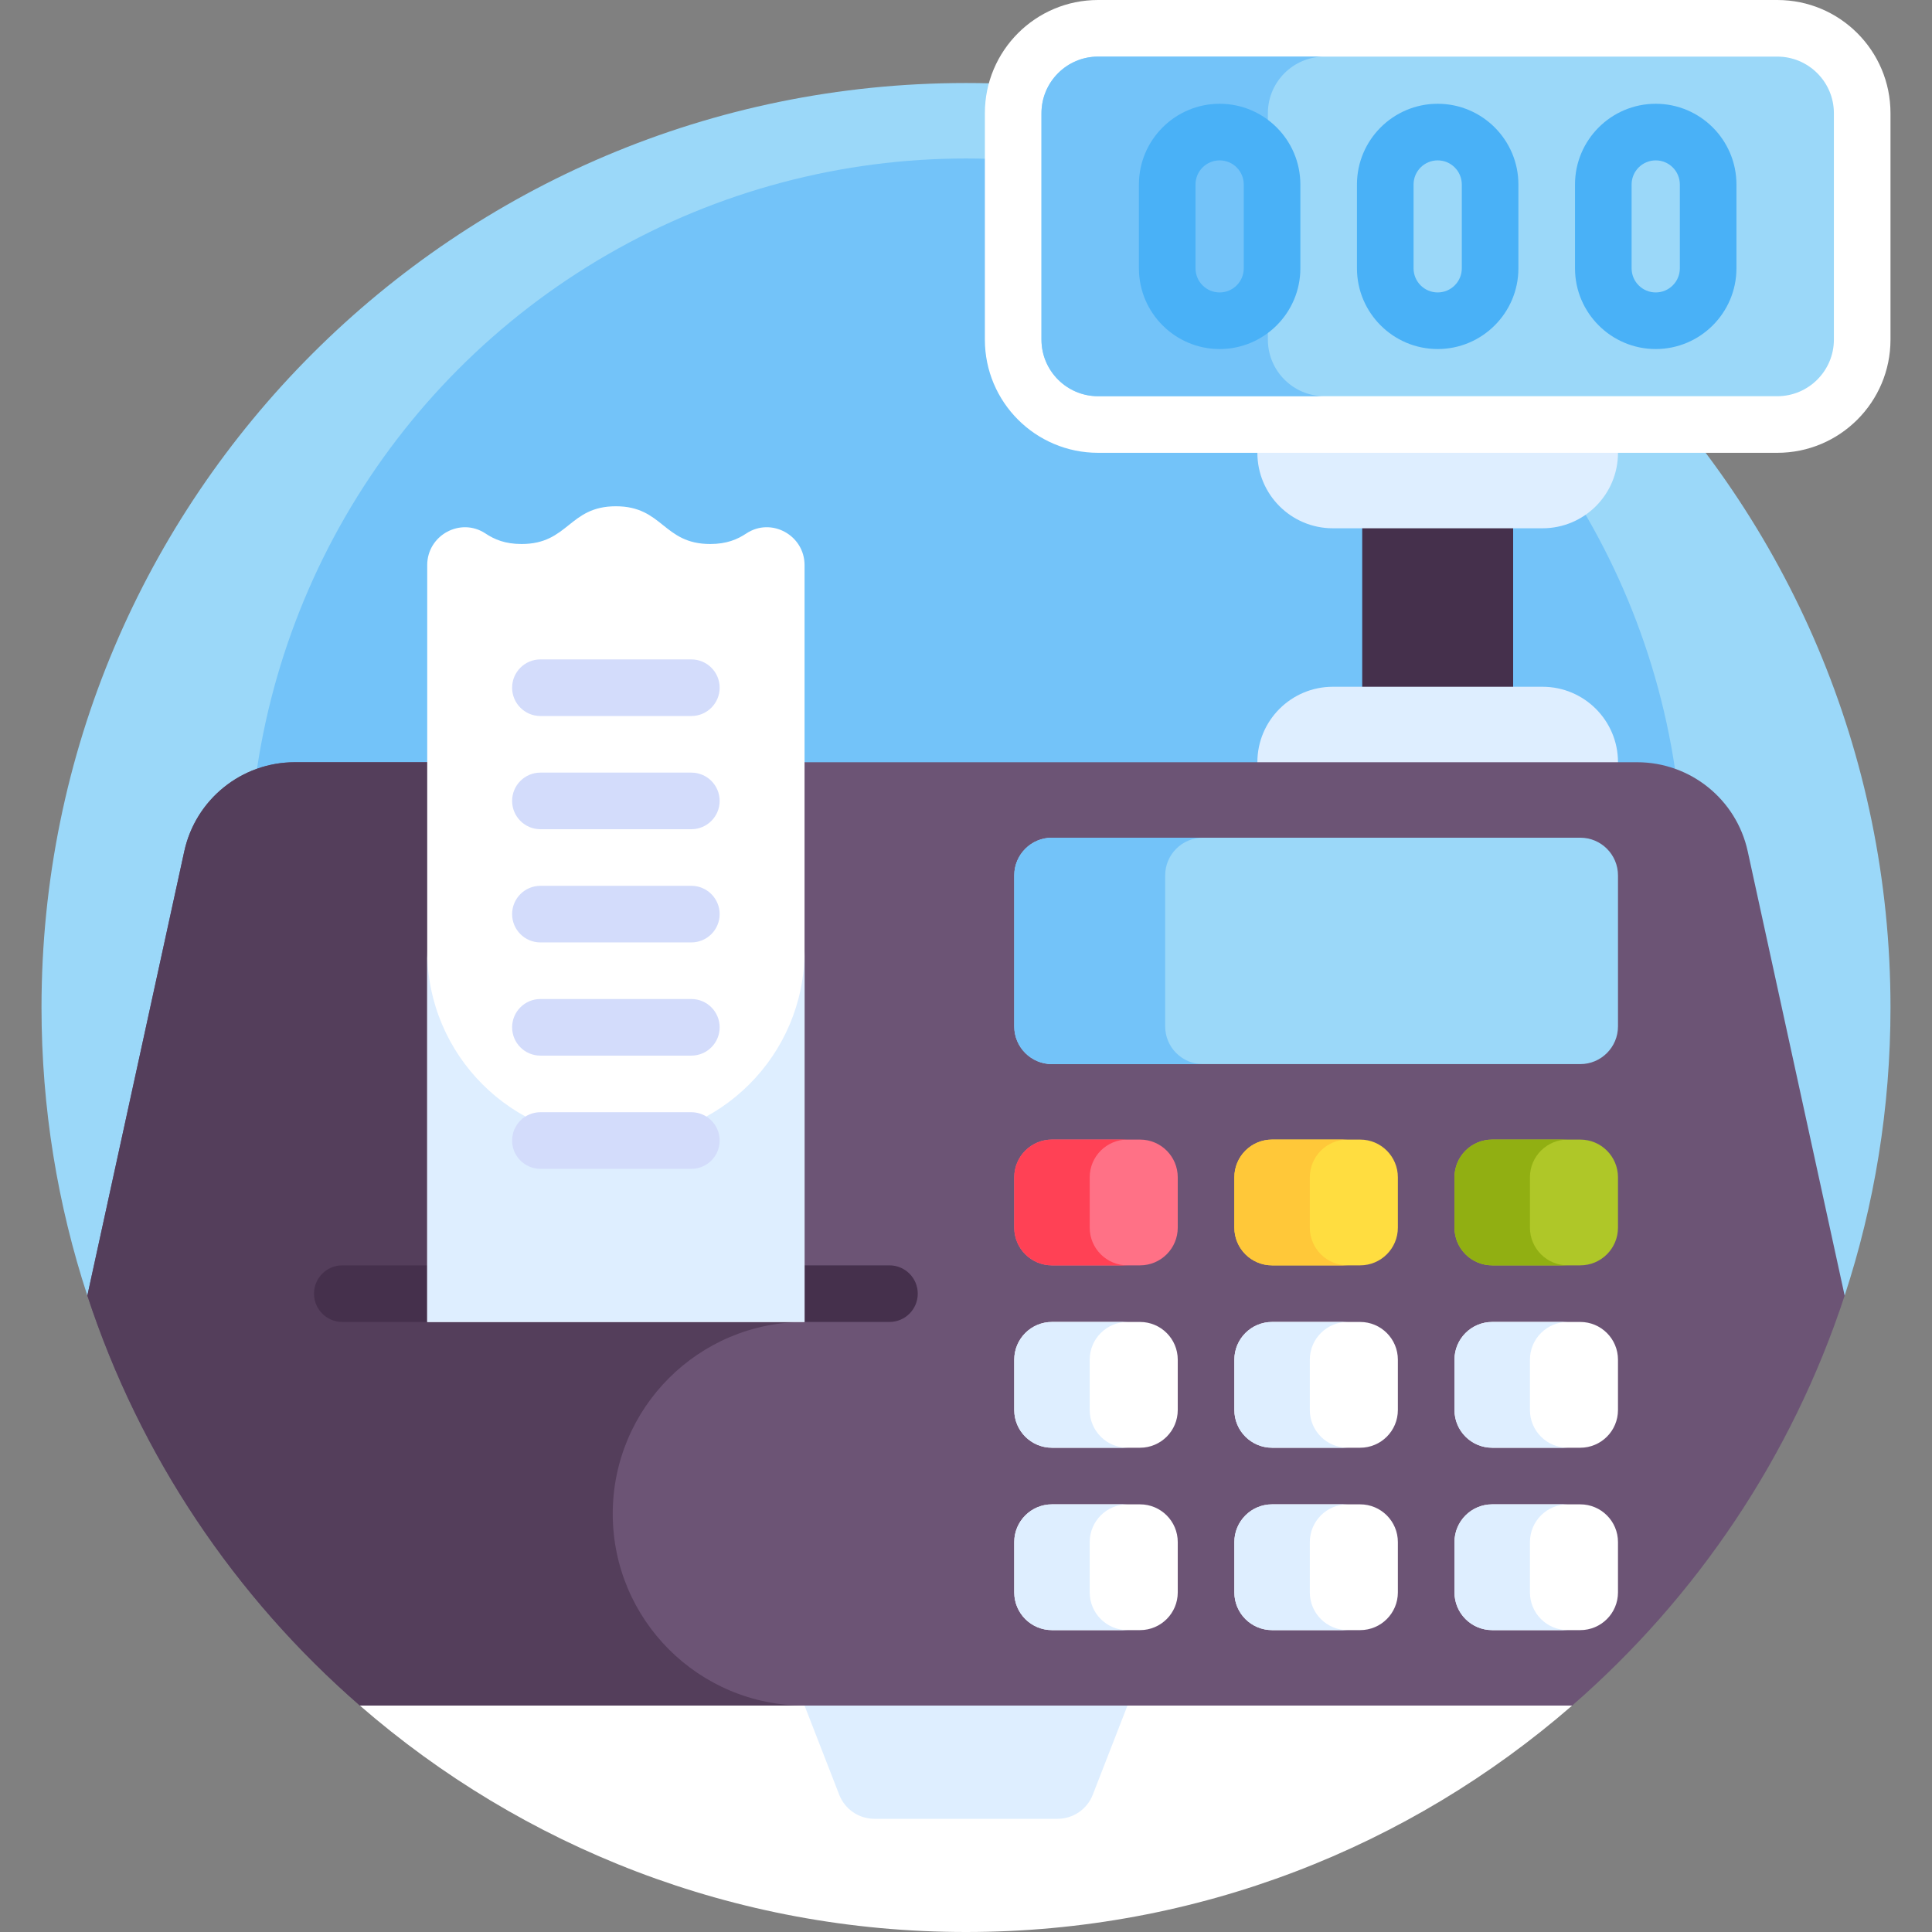 <svg id="Capa_1" enable-background="new 0 0 512 512" height="512" viewBox="0 0 512 512" width="512" xmlns="http://www.w3.org/2000/svg"><rect x="0" y="0" width="512" height="512" fill="#808080" stroke="none"/><g><g><path d="m488.852 343.347c7.873-24.028 12.148-49.687 12.148-76.347 0-135.31-109.69-245-245-245s-245 109.69-245 245c0 26.66 4.275 52.319 12.148 76.347z" fill="#9bd8f9"/></g><g><circle cx="256" cy="232" fill="#73c3f9" r="190"/></g><g><path d="m361 120h40v83.021h-40z" fill="#45304c"/></g><g><g><path d="m408.784 100h-55.567c-11.046 0-20 8.954-20 20 0 11.046 8.954 20 20 20h55.567c11.046 0 20-8.954 20-20 0-11.046-8.955-20-20-20z" fill="#deeeff"/></g><g><path d="m408.784 182h-55.567c-11.046 0-20 8.954-20 20 0 11.046 8.954 20 20 20h55.567c11.046 0 20-8.954 20-20 0-11.046-8.955-20-20-20z" fill="#deeeff"/></g></g><g><path d="m471 120h-180c-16.569 0-30-13.431-30-30v-60c0-16.569 13.431-30 30-30h180c16.569 0 30 13.431 30 30v60c0 16.569-13.431 30-30 30z" fill="#fff"/></g><g><path d="m291 105c-8.271 0-15-6.729-15-15v-60c0-8.271 6.729-15 15-15h180c8.271 0 15 6.729 15 15v60c0 8.271-6.729 15-15 15z" fill="#9bd8f9"/></g><g><path d="m336 90v-60c0-8.271 6.729-15 15-15h-60c-8.271 0-15 6.729-15 15v60c0 8.271 6.729 15 15 15h60c-8.271 0-15-6.729-15-15z" fill="#73c3f9"/></g><g><g><g><path d="m381 92.5c-11.795 0-21.392-9.596-21.392-21.392v-22.216c0-11.795 9.596-21.392 21.392-21.392s21.392 9.596 21.392 21.392v22.217c0 11.795-9.597 21.391-21.392 21.391zm0-50c-3.524 0-6.392 2.867-6.392 6.392v22.217c0 3.524 2.867 6.392 6.392 6.392s6.392-2.867 6.392-6.392v-22.217c0-3.525-2.868-6.392-6.392-6.392z" fill="#49b1f7"/></g></g><g><g><path d="m323.216 92.5c-11.795 0-21.392-9.596-21.392-21.392v-22.216c0-11.795 9.596-21.392 21.392-21.392s21.392 9.596 21.392 21.392v22.217c0 11.795-9.596 21.391-21.392 21.391zm0-50c-3.524 0-6.392 2.867-6.392 6.392v22.217c0 3.524 2.867 6.392 6.392 6.392s6.392-2.867 6.392-6.392v-22.217c0-3.525-2.867-6.392-6.392-6.392z" fill="#49b1f7"/></g></g><g><g><path d="m438.784 92.5c-11.795 0-21.392-9.596-21.392-21.392v-22.216c0-11.795 9.597-21.392 21.392-21.392s21.392 9.596 21.392 21.392v22.217c-.001 11.795-9.597 21.391-21.392 21.391zm0-50c-3.524 0-6.392 2.867-6.392 6.392v22.217c0 3.524 2.868 6.392 6.392 6.392s6.392-2.867 6.392-6.392v-22.217c-.001-3.525-2.868-6.392-6.392-6.392z" fill="#49b1f7"/></g></g></g><g><path d="m488.852 343.347-25.689-117.742c-3.007-13.78-15.206-23.605-29.31-23.605h-355.705c-14.104 0-26.304 9.825-29.31 23.605l-25.69 117.742c13.939 42.538 39.196 79.948 72.229 108.653l160.623 30 160.623-30c33.033-28.705 58.29-66.115 72.229-108.653z" fill="#6c5475"/></g><g><path d="m48.837 225.605-25.689 117.742c13.939 42.538 39.196 79.948 72.229 108.653l117.839 22.009v-22.009c-28.075 0-50.833-22.759-50.833-50.833 0-28.075 22.759-50.833 50.833-50.833v-148.334h-135.068c-14.104 0-26.304 9.825-29.311 23.605z" fill="#543e5b"/></g><g><path d="m90.716 350.333h145c4.142 0 7.5-3.358 7.5-7.5 0-4.142-3.358-7.5-7.5-7.5h-145c-4.142 0-7.5 3.358-7.5 7.5 0 4.142 3.358 7.5 7.5 7.5z" fill="#45304c"/></g><g><path d="m213.216 149.764c0-7.933-8.836-12.773-15.444-8.384-2.375 1.577-5.211 2.787-9.558 2.787-12.501 0-12.501-10-25.002-10-12.499 0-12.499 10-24.999 10-4.344 0-7.178-1.208-9.552-2.784-6.609-4.388-15.445.45-15.445 8.383v200.568h100z" fill="#fff"/></g><g><g><path d="m213.216 252c0 27.614-22.386 50-50 50-27.614 0-50-22.386-50-50v98.333h100z" fill="#deeeff"/></g></g><g><path d="m95.377 452c43.008 37.373 99.172 60 160.623 60s117.615-22.627 160.623-60z" fill="#fff"/></g><g><path d="m213.216 452 9.187 23.624c1.495 3.844 5.196 6.376 9.32 6.376h48.553c4.124 0 7.825-2.532 9.32-6.376l9.188-23.624z" fill="#deeeff"/></g><g><path d="m418.784 282h-140c-5.523 0-10-4.477-10-10v-40c0-5.523 4.477-10 10-10h140c5.523 0 10 4.477 10 10v40c0 5.523-4.478 10-10 10z" fill="#9bd8f9"/></g><g><path d="m308.784 272v-40c0-5.523 4.477-10 10-10h-40c-5.523 0-10 4.477-10 10v40c0 5.523 4.477 10 10 10h40c-5.523 0-10-4.477-10-10z" fill="#73c3f9"/></g><g><path d="m278.784 302h23.333c5.523 0 10 4.477 10 10v13.333c0 5.523-4.477 10-10 10h-23.333c-5.523 0-10-4.477-10-10v-13.333c0-5.523 4.477-10 10-10z" fill="#ff7186"/></g><g><path d="m288.784 325.333v-13.333c0-5.523 4.477-10 10-10h-20c-5.523 0-10 4.477-10 10v13.333c0 5.523 4.477 10 10 10h20c-5.523 0-10-4.477-10-10z" fill="#ff4155"/></g><g><path d="m337.117 302h23.333c5.523 0 10 4.477 10 10v13.333c0 5.523-4.477 10-10 10h-23.333c-5.523 0-10-4.477-10-10v-13.333c0-5.523 4.477-10 10-10z" fill="#ffdd40"/></g><g><path d="m395.45 302h23.333c5.523 0 10 4.477 10 10v13.333c0 5.523-4.477 10-10 10h-23.333c-5.523 0-10-4.477-10-10v-13.333c0-5.523 4.477-10 10-10z" fill="#afc728"/></g><g><path d="m278.784 350.333h23.333c5.523 0 10 4.477 10 10v13.333c0 5.523-4.477 10-10 10h-23.333c-5.523 0-10-4.477-10-10v-13.333c0-5.523 4.477-10 10-10z" fill="#fff"/></g><g><path d="m337.117 350.333h23.333c5.523 0 10 4.477 10 10v13.333c0 5.523-4.477 10-10 10h-23.333c-5.523 0-10-4.477-10-10v-13.333c0-5.523 4.477-10 10-10z" fill="#fff"/></g><g><path d="m395.45 350.333h23.333c5.523 0 10 4.477 10 10v13.333c0 5.523-4.477 10-10 10h-23.333c-5.523 0-10-4.477-10-10v-13.333c0-5.523 4.477-10 10-10z" fill="#fff"/></g><g><path d="m278.784 398.667h23.333c5.523 0 10 4.477 10 10v13.333c0 5.523-4.477 10-10 10h-23.333c-5.523 0-10-4.477-10-10v-13.333c0-5.523 4.477-10 10-10z" fill="#fff"/></g><g><path d="m337.117 398.667h23.333c5.523 0 10 4.477 10 10v13.333c0 5.523-4.477 10-10 10h-23.333c-5.523 0-10-4.477-10-10v-13.333c0-5.523 4.477-10 10-10z" fill="#fff"/></g><g><path d="m395.45 398.667h23.333c5.523 0 10 4.477 10 10v13.333c0 5.523-4.477 10-10 10h-23.333c-5.523 0-10-4.477-10-10v-13.333c0-5.523 4.477-10 10-10z" fill="#fff"/></g><g><path d="m288.784 373.667v-13.333c0-5.523 4.477-10 10-10h-20c-5.523 0-10 4.477-10 10v13.333c0 5.523 4.477 10 10 10h20c-5.523 0-10-4.477-10-10z" fill="#deeeff"/></g><g><path d="m288.784 422v-13.333c0-5.523 4.477-10 10-10h-20c-5.523 0-10 4.477-10 10v13.333c0 5.523 4.477 10 10 10h20c-5.523 0-10-4.477-10-10z" fill="#deeeff"/></g><g><path d="m347.117 325.333v-13.333c0-5.523 4.477-10 10-10h-20c-5.523 0-10 4.477-10 10v13.333c0 5.523 4.477 10 10 10h20c-5.523 0-10-4.477-10-10z" fill="#ffc839"/></g><g><path d="m347.117 373.667v-13.333c0-5.523 4.477-10 10-10h-20c-5.523 0-10 4.477-10 10v13.333c0 5.523 4.477 10 10 10h20c-5.523 0-10-4.477-10-10z" fill="#deeeff"/></g><g><path d="m347.117 422v-13.333c0-5.523 4.477-10 10-10h-20c-5.523 0-10 4.477-10 10v13.333c0 5.523 4.477 10 10 10h20c-5.523 0-10-4.477-10-10z" fill="#deeeff"/></g><g><path d="m405.45 325.333v-13.333c0-5.523 4.477-10 10-10h-20c-5.523 0-10 4.477-10 10v13.333c0 5.523 4.477 10 10 10h20c-5.523 0-10-4.477-10-10z" fill="#91af12"/></g><g><path d="m405.45 373.667v-13.333c0-5.523 4.477-10 10-10h-20c-5.523 0-10 4.477-10 10v13.333c0 5.523 4.477 10 10 10h20c-5.523 0-10-4.477-10-10z" fill="#deeeff"/></g><g><path d="m405.45 422v-13.333c0-5.523 4.477-10 10-10h-20c-5.523 0-10 4.477-10 10v13.333c0 5.523 4.477 10 10 10h20c-5.523 0-10-4.477-10-10z" fill="#deeeff"/></g><g><g><path d="m183.216 189.75h-40c-4.142 0-7.5-3.358-7.5-7.5s3.358-7.5 7.5-7.5h40c4.142 0 7.5 3.358 7.5 7.5s-3.358 7.5-7.5 7.5z" fill="#d3dcfb"/></g><g><path d="m183.216 219.75h-40c-4.142 0-7.5-3.358-7.5-7.5s3.358-7.5 7.5-7.5h40c4.142 0 7.5 3.358 7.5 7.5s-3.358 7.5-7.5 7.5z" fill="#d3dcfb"/></g><g><path d="m183.216 249.75h-40c-4.142 0-7.5-3.358-7.5-7.5s3.358-7.5 7.5-7.5h40c4.142 0 7.5 3.358 7.5 7.5s-3.358 7.5-7.5 7.5z" fill="#d3dcfb"/></g><g><path d="m183.216 279.75h-40c-4.142 0-7.5-3.358-7.5-7.5s3.358-7.5 7.5-7.5h40c4.142 0 7.5 3.358 7.5 7.5s-3.358 7.5-7.5 7.5z" fill="#d3dcfb"/></g><g><path d="m183.216 309.75h-40c-4.142 0-7.5-3.358-7.5-7.5s3.358-7.5 7.5-7.5h40c4.142 0 7.5 3.358 7.5 7.5s-3.358 7.5-7.5 7.5z" fill="#d3dcfb"/></g></g></g></svg>